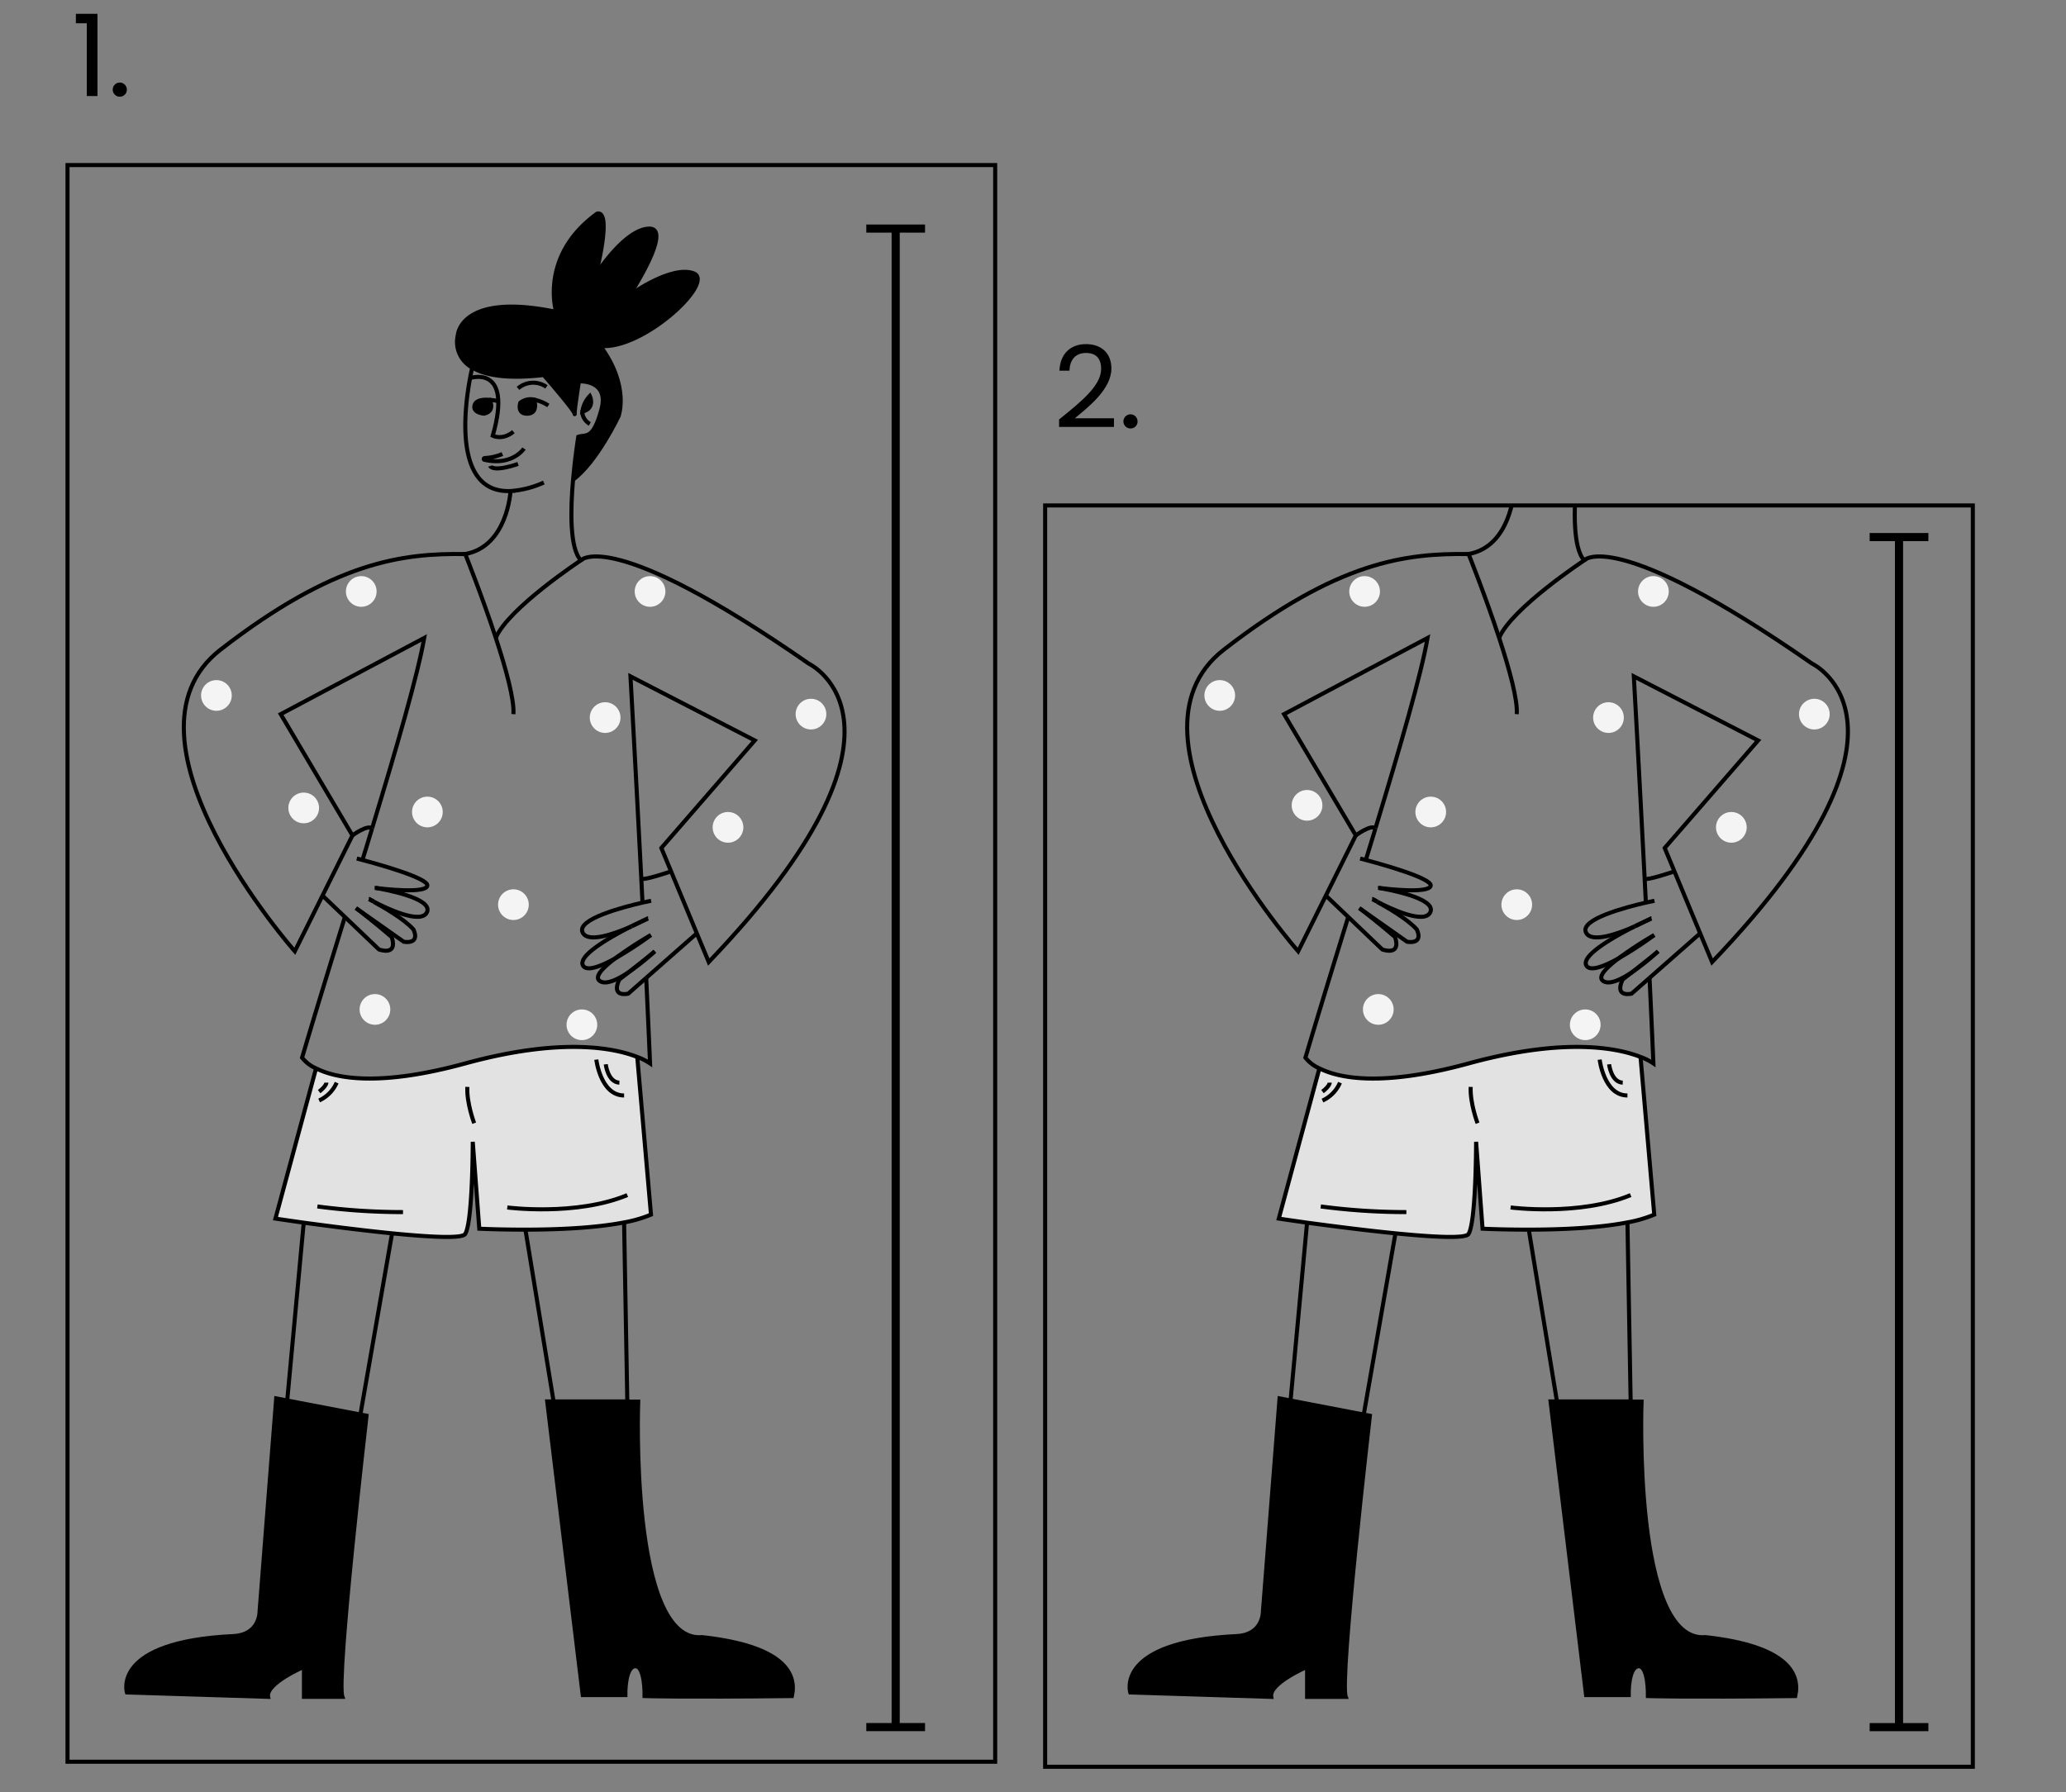 <svg id="레이어_1" data-name="레이어 1" xmlns="http://www.w3.org/2000/svg" xmlns:xlink="http://www.w3.org/1999/xlink" viewBox="0 0 508.64 441.29"><rect x="0" y="0" width="508.64" height="441.29" fill="#808080" stroke="none"/><defs><style>.cls-1,.cls-3,.cls-5{fill:none;}.cls-2{fill:#e2e2e2;}.cls-3,.cls-5{stroke:#000;stroke-miterlimit:10;}.cls-4{fill:#f4f4f4;}.cls-5{stroke-width:2px;}.cls-6{clip-path:url(#clip-path);}</style><clipPath id="clip-path"><rect class="cls-1" x="263.64" y="124.47" width="228.39" height="309.37"/></clipPath></defs><path d="M172.89,403.21c19.87,2.2,23.34,8.83,22.08,14.51-27.84.31-36.28,0-36.28,0s.16-7.57-2.36-7.34-2.37,7.1-2.37,7.1H143.47l-8.75-72.32h22.4S154.91,404.78,172.89,403.21Z"/><path d="M116.27,90.48a7.16,7.16,0,0,1-3.55-8s.63-10.61,24.21-5.71c0,0-4.26-13.77,10.09-24.22,3.71-.78-.14,14.37-.3,15,.34-.53,7.24-11.14,13.08-11.3S155.43,72,155,72.67c.54-.38,10.38-7.37,15.75-5.37,5.52,2.06-12.38,18.93-22.95,17.9,7.26,9.82,4.5,17.26,4.5,17.26s-5.38,11.36-11.22,15.65c.5-5.78,1.28-10.51,1.28-10.51,2-.63,3.63.88,5.68-6.65s-5.52-7-5.52-7-1,6.48-1.08,7.85c-.66-1.51-7.6-9.44-7.6-9.44C124.56,93.39,119.26,92.28,116.27,90.48Z"/><path class="cls-2" d="M156.89,260.29l3.38,38.82a31.44,31.44,0,0,1-6.62,1.92c-7.28,1.42-16.89,1.76-24.29,1.78-6.54,0-11.36-.23-11.36-.23l-1.58-21.46s0,19.88-1.88,22.72c-.77,1.17-8.81.73-18-.18-7.61-.76-16-1.85-21.76-2.63-4.18-.57-6.94-1-6.94-1l10-37c4.71,2.38,15.17,4.69,36.73-1.21C138.46,255.33,151.44,258.15,156.89,260.29Z"/><path d="M145.21,97.53s1.45,3-1.82,3.84A6.79,6.79,0,0,1,145.21,97.53Z"/><path d="M131.52,98.42c.16.54.88,3.34-1.61,3.45-2.76.11-1.81-2.69-1.81-2.69A4,4,0,0,1,131.52,98.42Z"/><path d="M120.53,98.46c1.43,3-1.39,3.41-1.39,3.41s-3-.24-2.24-2.25C117.35,98.48,119.1,98.35,120.53,98.46Z"/><path d="M88.73,348.34l1.51.29s-7.52,65-5.94,69.23H74.78v-7.4s-9.46,4.07-8.83,7.4l-34.7-1.09s-3.91-12.44,26.18-13.88c6.59-.32,6.47-6,6.47-6L68,344.37l2.71.52Z"/><path class="cls-3" d="M116.34,90.19s0,.1-.07.29c-.1.44-.31,1.36-.54,2.62-1.46,7.78-4,28.44,10,27.82a23.68,23.68,0,0,0,8.16-2.1"/><path class="cls-3" d="M141.45,101.76c.07-1.37,1.08-7.85,1.08-7.85s7.57-.48,5.52,7-3.71,6-5.68,6.65c0,0-.78,4.73-1.28,10.51-.67,7.61-.84,17,1.92,19.92,0,0-17.87,11.79-20.94,19.07"/><path class="cls-3" d="M141.45,101.76c.06.11.07.18.05.22S141.45,102,141.45,101.76Z"/><path class="cls-3" d="M146.72,67.6c.16-.65,4-15.8.3-15C132.67,63,136.93,76.8,136.93,76.8c-23.58-4.9-24.21,5.71-24.21,5.71a7.16,7.16,0,0,0,3.55,8c3,1.8,8.29,2.91,17.58,1.84,0,0,6.94,7.93,7.6,9.44"/><path class="cls-3" d="M155,72.67c.42-.66,10.66-16.53,4.79-16.37s-12.74,10.77-13.08,11.3a0,0,0,0,0,0,0"/><path class="cls-3" d="M141.08,118.11h0c5.84-4.29,11.22-15.65,11.22-15.65s2.76-7.44-4.5-17.26c10.57,1,28.47-15.84,22.95-17.9-5.37-2-15.21,5-15.75,5.37l0,0"/><path class="cls-3" d="M143.39,101.37l-.38.08"/><path class="cls-3" d="M143.39,101.37a6.79,6.79,0,0,1,1.82-3.84S146.66,100.51,143.39,101.37Z"/><path class="cls-3" d="M145.21,104.39a3.66,3.66,0,0,1-1.72-2.13,3,3,0,0,1-.1-.89"/><path class="cls-3" d="M115.73,93.1s10.67-3.58,5.58,14.21c0,0,2.37,1.22,5.09-1"/><path class="cls-3" d="M127.54,95.64a5.69,5.69,0,0,1,7-.36"/><path class="cls-3" d="M120.53,98.46a0,0,0,0,0,0,0"/><path class="cls-3" d="M120.53,98.46c-1.43-.11-3.18,0-3.63,1.16-.79,2,2.24,2.25,2.24,2.25S122,101.49,120.53,98.46Z"/><path class="cls-3" d="M122.5,98.75a14.13,14.13,0,0,0-2-.29"/><path class="cls-3" d="M131.52,98.42l0-.09"/><path class="cls-3" d="M131.52,98.42a4,4,0,0,0-3.42.76s-.95,2.8,1.81,2.69C132.4,101.76,131.68,99,131.52,98.42Z"/><path class="cls-3" d="M135,99.86a10.25,10.25,0,0,0-3.52-1.44"/><path class="cls-3" d="M129,110.46s-2.82,4.33-9.68,2.78a.22.22,0,0,1,0-.44,12.81,12.81,0,0,0,4.37-1"/><path class="cls-3" d="M120.68,114.76s.52,1.62,6.86-.51"/><path class="cls-3" d="M125.69,120.92s-.72,13.62-11.15,15.52c0,0,4.14,10.32,7.53,20.66,2.5,7.62,4.59,15.25,4.33,18.77"/><path class="cls-3" d="M158.18,222.27c-.1-2-.2-4-.3-6-1.35-26.43-2.66-49.71-2.66-49.71l30.6,15.78-23,26.49,2.38,5.72,6.34,15.27,2.95,7.09c56.15-58.67,24.6-73.5,24.6-73.5C150.18,129.39,143,138,143,138"/><path class="cls-3" d="M84.91,225.81c-3.7,12-7.39,24-10.54,34.65a8.92,8.92,0,0,0,3.44,2.63c4.71,2.38,15.17,4.69,36.73-1.21,23.92-6.55,36.9-3.73,42.35-1.59a14.41,14.41,0,0,1,3.15,1.59c-.28-6.5-.6-13.67-.95-21.07"/><path class="cls-3" d="M91.61,204c-.78,2.58-1.58,5.21-2.4,7.86a.24.24,0,0,1,0,.08"/><path class="cls-3" d="M114.54,136.44c-15.44-.22-32.19,1.78-60.26,23.55s18.3,74.27,18.3,74.27l6.82-13.71,7.37-14.82L69.11,175.87l35.33-18.77c-1.57,9-6.74,26.84-12.82,46.85"/><path class="cls-3" d="M77.81,263.09l-10,37s2.76.41,6.94,1c5.74.78,14.15,1.87,21.76,2.63,9.19.91,17.23,1.35,18,.18,1.88-2.84,1.88-22.72,1.88-22.72L118,302.58s4.82.24,11.36.23c7.4,0,17-.36,24.29-1.78a31.44,31.44,0,0,0,6.62-1.92l-3.38-38.82"/><path class="cls-3" d="M116.74,276.6s-1.89-5-1.68-8.94"/><path class="cls-3" d="M146.81,260.94s1.05,8.83,6.84,8.83"/><path class="cls-3" d="M149.13,262.09s.52,4.42,3.36,4.52"/><path class="cls-3" d="M82.88,266.61A8.57,8.57,0,0,1,78.57,271"/><path class="cls-3" d="M80.36,266.61s0,.84-1.79,2.21"/><path class="cls-3" d="M78.14,297.1a159.53,159.53,0,0,0,21.08,1.39"/><path class="cls-3" d="M124.89,297.35s16.93,2.2,29.55-3.05"/><line class="cls-3" x1="153.65" y1="301.03" x2="154.44" y2="345.16"/><line class="cls-3" x1="129.36" y1="302.81" x2="136.3" y2="345.16"/><polyline class="cls-3" points="96.54 303.66 88.73 348.34 88.68 348.63"/><polyline class="cls-3" points="74.78 301.03 70.71 344.89 70.68 345.16"/><path class="cls-3" d="M154.44,345.16h2.68s-2.21,59.62,15.77,58c19.87,2.2,23.34,8.83,22.08,14.51-27.84.31-36.28,0-36.28,0s.16-7.57-2.36-7.34-2.37,7.1-2.37,7.1H143.47l-8.75-72.32h19.72Z"/><path class="cls-3" d="M70.71,344.89,68,344.37,63.9,396.9s.12,5.67-6.47,6c-30.09,1.44-26.18,13.88-26.18,13.88L66,417.86c-.63-3.33,8.83-7.4,8.83-7.4v7.4H84.3c-1.58-4.26,5.94-69.23,5.94-69.23l-1.51-.29Z"/><path class="cls-3" d="M92.23,218.66h.07l.13,0h0c1.63.2,12.43,1.49,12.78-.55.31-1.83-11.85-5.23-16-6.33l-1.37-.36"/><path class="cls-3" d="M92.11,222.09c3.24,1.69,11.53,5.6,13,2.57,1.65-3.52-10.85-5.68-12.63-6"/><path class="cls-3" d="M90.8,221.4l.09,0c.17.1.59.33,1.19.63"/><path class="cls-3" d="M92.08,222.08l-1.19-.63"/><path class="cls-3" d="M92.08,222.08h0"/><path class="cls-3" d="M87.61,223.61l.11.08,11.67,8.22s4.1.84,2.42-3c-2.21-2.52-7.29-5.45-9.7-6.77"/><path class="cls-3" d="M79.4,220.55l5.51,5.26,8.38,8s4.73,1.78,3.15-3.05c-4.1-3.53-8-6.53-8.72-7.07"/><path class="cls-3" d="M86.77,205.73S90.45,203,91.61,204h0"/><path class="cls-3" d="M155.44,228.14c-4.34,1.9-10.74,4.15-12,1.49-1.58-3.25,9.93-6.25,14.77-7.36,1.28-.29,2.09-.45,2.09-.45"/><path class="cls-3" d="M159.56,226.16l-.05,0,0,0c-.4.21-2,1-4,1.91"/><path class="cls-3" d="M155.48,228.12c2-1,3.57-1.73,4-1.91"/><path class="cls-3" d="M155.48,228.12l0,0"/><path class="cls-3" d="M160.23,230.28a88.51,88.51,0,0,1-8.71,5.69c-3.59,2-7.11,3.39-8,1.78-1.3-2.44,6.73-7,11.89-9.61"/><path class="cls-3" d="M161.22,234.26l0,0h0a60.15,60.15,0,0,1-6.34,5.08c-2.76,1.86-5.69,3.28-7.2,2.24s.84-3.35,3.87-5.64a93.7,93.7,0,0,1,8.71-5.69l0,0"/><path class="cls-3" d="M159.09,240.81l-4.42,3.88s-4.33,1.1-2.21-3.47l2.39-1.85c3.94-3.08,6.05-4.84,6.34-5.08"/><line class="cls-3" x1="171.52" y1="229.87" x2="159.09" y2="240.81"/><path class="cls-3" d="M165.17,214.6s-7.11,2.44-7.29,1.72v0"/><circle class="cls-4" cx="148.98" cy="176.71" r="3.78"/><circle class="cls-4" cx="105.22" cy="199.96" r="3.78"/><circle class="cls-4" cx="92.31" cy="248.58" r="3.78"/><circle class="cls-4" cx="88.94" cy="145.65" r="3.78"/><circle class="cls-4" cx="53.28" cy="171.26" r="3.78"/><circle class="cls-4" cx="74.77" cy="198.96" r="3.78"/><circle class="cls-4" cx="179.23" cy="203.74" r="3.78"/><circle class="cls-4" cx="199.66" cy="175.86" r="3.78"/><circle class="cls-4" cx="160.04" cy="145.65" r="3.78"/><circle class="cls-4" cx="143.26" cy="252.36" r="3.78"/><circle class="cls-4" cx="126.4" cy="222.78" r="3.78"/><line class="cls-5" x1="213.28" y1="56.29" x2="227.74" y2="56.29"/><line class="cls-5" x1="213.28" y1="425.31" x2="227.74" y2="425.31"/><line class="cls-5" x1="220.51" y1="56.29" x2="220.51" y2="425.32"/><rect class="cls-3" x="16.62" y="40.65" width="228.39" height="393.19"/><rect class="cls-3" x="257.31" y="124.47" width="228.39" height="310.61"/><g class="cls-6"><path d="M419.91,403.21c19.87,2.2,23.34,8.83,22.08,14.51-27.84.31-36.28,0-36.28,0s.16-7.57-2.36-7.34-2.37,7.1-2.37,7.1H390.49l-8.75-72.32h22.4S401.93,404.78,419.91,403.21Z"/><path d="M402,72.67c.54-.38,10.38-7.37,15.75-5.37,5.52,2.06-12.38,18.93-22.95,17.9,7.26,9.82,4.5,17.26,4.5,17.26s-5.38,11.36-11.22,15.65c.5-5.78,1.28-10.51,1.28-10.51,2-.63,3.63.88,5.68-6.65s-5.52-7-5.52-7-1,6.48-1.08,7.85c-.66-1.51-7.6-9.44-7.6-9.44-9.29,1.07-14.59,0-17.58-1.84a7.16,7.16,0,0,1-3.55-8S360.37,71.9,384,76.8c0,0-4.26-13.77,10.09-24.22,3.71-.78-.14,14.37-.3,15,.34-.53,7.24-11.14,13.08-11.3S402.45,72,402,72.67Z"/><path class="cls-2" d="M403.91,260.29l3.38,38.82a31.44,31.44,0,0,1-6.62,1.92c-7.28,1.42-16.89,1.76-24.29,1.78-6.54,0-11.36-.23-11.36-.23l-1.58-21.46s0,19.88-1.88,22.72c-.77,1.17-8.81.73-18-.18-7.61-.76-16-1.85-21.76-2.63-4.18-.57-6.94-1-6.94-1l10-37c4.71,2.38,15.17,4.69,36.73-1.21C385.48,255.33,398.46,258.15,403.91,260.29Z"/><path d="M392.23,97.53s1.45,3-1.82,3.84A6.79,6.79,0,0,1,392.23,97.53Z"/><path d="M378.54,98.42c.16.54.88,3.34-1.61,3.45-2.76.11-1.81-2.69-1.81-2.69A4,4,0,0,1,378.54,98.42Z"/><path d="M367.55,98.46c1.43,3-1.39,3.41-1.39,3.41s-3-.24-2.24-2.25C364.37,98.48,366.12,98.35,367.55,98.46Z"/><path d="M317.73,344.89l18,3.45,1.51.29s-7.52,65-5.94,69.23H321.8v-7.4s-9.46,4.07-8.83,7.4l-34.7-1.09s-3.91-12.44,26.18-13.88c6.59-.32,6.47-6,6.47-6l4.1-52.53Z"/><path class="cls-3" d="M363.36,90.19s0,.1-.07.29c-.1.44-.31,1.36-.54,2.62-1.46,7.78-4,28.44,10,27.82a23.68,23.68,0,0,0,8.16-2.1"/><path class="cls-3" d="M388.47,101.76c.07-1.37,1.08-7.85,1.08-7.85s7.57-.48,5.52,7-3.71,6-5.68,6.65c0,0-.78,4.73-1.28,10.51-.67,7.61-.84,17,1.92,19.92,0,0-17.87,11.79-20.94,19.07"/><path class="cls-3" d="M388.47,101.76c.06.11.07.18,0,.22S388.47,102,388.47,101.76Z"/><path class="cls-3" d="M393.74,67.6c.16-.65,4-15.8.3-15C379.69,63,384,76.8,384,76.8c-23.58-4.9-24.21,5.71-24.21,5.71a7.16,7.16,0,0,0,3.55,8c3,1.8,8.29,2.91,17.58,1.84,0,0,6.94,7.93,7.6,9.44"/><path class="cls-3" d="M402,72.67c.42-.66,10.66-16.53,4.79-16.37s-12.74,10.77-13.08,11.3a0,0,0,0,0,0,0"/><path class="cls-3" d="M388.1,118.11h0c5.84-4.29,11.22-15.65,11.22-15.65s2.76-7.44-4.5-17.26c10.57,1,28.47-15.84,22.95-17.9-5.37-2-15.21,5-15.75,5.37l0,0"/><path class="cls-3" d="M390.41,101.37l-.38.08"/><path class="cls-3" d="M390.41,101.37a6.79,6.79,0,0,1,1.82-3.84S393.68,100.51,390.41,101.37Z"/><path class="cls-3" d="M392.23,104.39a3.66,3.66,0,0,1-1.72-2.13,3,3,0,0,1-.1-.89"/><path class="cls-3" d="M362.75,93.1s10.67-3.58,5.58,14.21c0,0,2.37,1.22,5.09-1"/><path class="cls-3" d="M374.56,95.64a5.69,5.69,0,0,1,7-.36"/><path class="cls-3" d="M367.55,98.46a0,0,0,0,0,0,0"/><path class="cls-3" d="M367.55,98.46c-1.43-.11-3.18,0-3.63,1.16-.79,2,2.24,2.25,2.24,2.25S369,101.49,367.55,98.46Z"/><path class="cls-3" d="M369.52,98.75a14.13,14.13,0,0,0-2-.29"/><path class="cls-3" d="M378.54,98.42l0-.09"/><path class="cls-3" d="M378.54,98.42a4,4,0,0,0-3.42.76s-.95,2.8,1.81,2.69C379.42,101.76,378.7,99,378.54,98.42Z"/><path class="cls-3" d="M382.06,99.86a10.25,10.25,0,0,0-3.52-1.44"/><path class="cls-3" d="M376.06,110.46s-2.82,4.33-9.68,2.78a.22.22,0,0,1,0-.44,12.81,12.81,0,0,0,4.37-1"/><path class="cls-3" d="M367.7,114.76s.52,1.62,6.86-.51"/><path class="cls-3" d="M372.71,120.92s-.72,13.62-11.15,15.52c0,0,4.14,10.32,7.53,20.66,2.5,7.62,4.59,15.25,4.33,18.77"/><path class="cls-3" d="M405.2,222.27c-.1-2-.2-4-.3-6-1.35-26.43-2.66-49.71-2.66-49.71l30.6,15.78-23,26.49,2.38,5.72,6.34,15.27,2.95,7.09c56.15-58.67,24.6-73.5,24.6-73.5C397.2,129.39,390,138,390,138"/><path class="cls-3" d="M331.93,225.81c-3.7,12-7.39,24-10.54,34.65a8.92,8.92,0,0,0,3.44,2.63c4.71,2.38,15.17,4.69,36.73-1.21,23.92-6.55,36.9-3.73,42.35-1.59a14.41,14.41,0,0,1,3.15,1.59c-.28-6.5-.6-13.67-.95-21.07"/><path class="cls-3" d="M338.63,204c-.78,2.58-1.58,5.21-2.4,7.86a.24.24,0,0,1,0,.08"/><path class="cls-3" d="M361.56,136.44c-15.44-.22-32.19,1.78-60.26,23.55s18.3,74.27,18.3,74.27l6.82-13.71,7.37-14.82-17.66-29.86,35.33-18.77c-1.57,9-6.74,26.84-12.82,46.85"/><path class="cls-3" d="M324.83,263.09l-10,37s2.76.41,6.94,1c5.74.78,14.15,1.87,21.76,2.63,9.19.91,17.23,1.35,18,.18,1.88-2.84,1.88-22.72,1.88-22.72L365,302.58s4.82.24,11.36.23c7.4,0,17-.36,24.29-1.78a31.44,31.44,0,0,0,6.62-1.92l-3.38-38.82"/><path class="cls-3" d="M363.76,276.6s-1.89-5-1.68-8.94"/><path class="cls-3" d="M393.83,260.94s1.05,8.83,6.84,8.83"/><path class="cls-3" d="M396.15,262.09s.52,4.42,3.36,4.52"/><path class="cls-3" d="M329.9,266.61a8.57,8.57,0,0,1-4.31,4.42"/><path class="cls-3" d="M327.38,266.61s0,.84-1.79,2.21"/><path class="cls-3" d="M325.16,297.1a159.53,159.53,0,0,0,21.08,1.39"/><path class="cls-3" d="M371.91,297.35s16.93,2.2,29.55-3.05"/><line class="cls-3" x1="400.67" y1="301.03" x2="401.46" y2="345.16"/><line class="cls-3" x1="376.38" y1="302.81" x2="383.32" y2="345.16"/><polyline class="cls-3" points="343.56 303.66 335.75 348.34 335.7 348.63"/><polyline class="cls-3" points="321.8 301.03 317.73 344.89 317.7 345.16"/><path class="cls-3" d="M401.46,345.16h2.68s-2.21,59.62,15.77,58c19.87,2.2,23.34,8.83,22.08,14.51-27.84.31-36.28,0-36.28,0s.16-7.57-2.36-7.34-2.37,7.1-2.37,7.1H390.49l-8.75-72.32h19.72Z"/><path class="cls-3" d="M317.73,344.89l-2.71-.52-4.1,52.53s.12,5.67-6.47,6c-30.09,1.44-26.18,13.88-26.18,13.88l34.7,1.09c-.63-3.33,8.83-7.4,8.83-7.4v7.4h9.52c-1.58-4.26,5.94-69.23,5.94-69.23l-1.51-.29Z"/><path class="cls-3" d="M339.25,218.66h.07l.13,0h0c1.63.2,12.43,1.49,12.78-.55.31-1.83-11.85-5.23-16-6.33l-1.37-.36"/><path class="cls-3" d="M339.13,222.09c3.24,1.69,11.53,5.6,13,2.57,1.65-3.52-10.85-5.68-12.63-6"/><path class="cls-3" d="M337.82,221.4l.09,0c.17.1.59.33,1.19.63"/><path class="cls-3" d="M339.1,222.08l-1.19-.63"/><path class="cls-3" d="M339.1,222.08h0"/><path class="cls-3" d="M334.63,223.61l.11.08,11.67,8.22s4.1.84,2.42-3c-2.21-2.52-7.29-5.45-9.7-6.77"/><path class="cls-3" d="M326.42,220.55l5.51,5.26,8.38,8s4.73,1.78,3.15-3.05c-4.1-3.53-8-6.53-8.72-7.07"/><path class="cls-3" d="M333.79,205.73s3.68-2.75,4.84-1.78h0"/><path class="cls-3" d="M402.46,228.14c-4.34,1.9-10.74,4.15-12,1.49-1.58-3.25,9.93-6.25,14.77-7.36,1.28-.29,2.09-.45,2.09-.45"/><path class="cls-3" d="M406.58,226.16l-.05,0,0,0c-.4.21-2,1-4,1.91"/><path class="cls-3" d="M402.5,228.12c2-1,3.57-1.73,4-1.91"/><path class="cls-3" d="M402.5,228.12l0,0"/><path class="cls-3" d="M407.25,230.28a88.51,88.51,0,0,1-8.71,5.69c-3.59,2-7.11,3.39-8,1.78-1.3-2.44,6.73-7,11.89-9.61"/><path class="cls-3" d="M408.24,234.26l0,0h0a60.15,60.15,0,0,1-6.34,5.08c-2.76,1.86-5.69,3.28-7.2,2.24s.84-3.35,3.87-5.64a93.7,93.7,0,0,1,8.71-5.69l0,0"/><path class="cls-3" d="M406.11,240.81l-4.42,3.88s-4.33,1.1-2.21-3.47l2.39-1.85c3.94-3.08,6.05-4.84,6.34-5.08"/><line class="cls-3" x1="418.54" y1="229.87" x2="406.11" y2="240.81"/><path class="cls-3" d="M412.19,214.6s-7.11,2.44-7.29,1.72v0"/><circle class="cls-4" cx="396" cy="176.71" r="3.78"/><circle class="cls-4" cx="352.24" cy="199.96" r="3.78"/><circle class="cls-4" cx="339.33" cy="248.58" r="3.78"/><circle class="cls-4" cx="335.96" cy="145.65" r="3.78"/><circle class="cls-4" cx="300.3" cy="171.26" r="3.78"/><circle class="cls-4" cx="321.79" cy="198.32" r="3.78"/><circle class="cls-4" cx="426.25" cy="203.74" r="3.78"/><circle class="cls-4" cx="446.68" cy="175.86" r="3.78"/><circle class="cls-4" cx="407.06" cy="145.65" r="3.78"/><circle class="cls-4" cx="390.28" cy="252.36" r="3.78"/><circle class="cls-4" cx="373.42" cy="222.78" r="3.78"/><line class="cls-5" x1="460.3" y1="132.26" x2="474.76" y2="132.26"/><line class="cls-5" x1="460.3" y1="425.32" x2="474.76" y2="425.32"/><line class="cls-5" x1="467.53" y1="132.26" x2="467.53" y2="425.32"/></g><path d="M21.37,5.73H18.68V3.4H24V23.65H21.37Z"/><path d="M29.55,23.81a1.74,1.74,0,1,1,1.68-1.73A1.71,1.71,0,0,1,29.55,23.81Z"/><path d="M260.74,103.3C266.06,99,271.1,95,271.1,90.84c0-2.24-1-3.92-3.72-3.92s-4,1.82-4.09,4.37h-2.46c.16-4.31,2.88-6.55,6.52-6.55,3.81,0,6.27,2.24,6.27,6,0,5-5.43,9.32-9,12.26h9.63v2.13H260.74Z"/><path d="M278.38,105.51a1.74,1.74,0,1,1,1.68-1.73A1.69,1.69,0,0,1,278.38,105.51Z"/></svg>